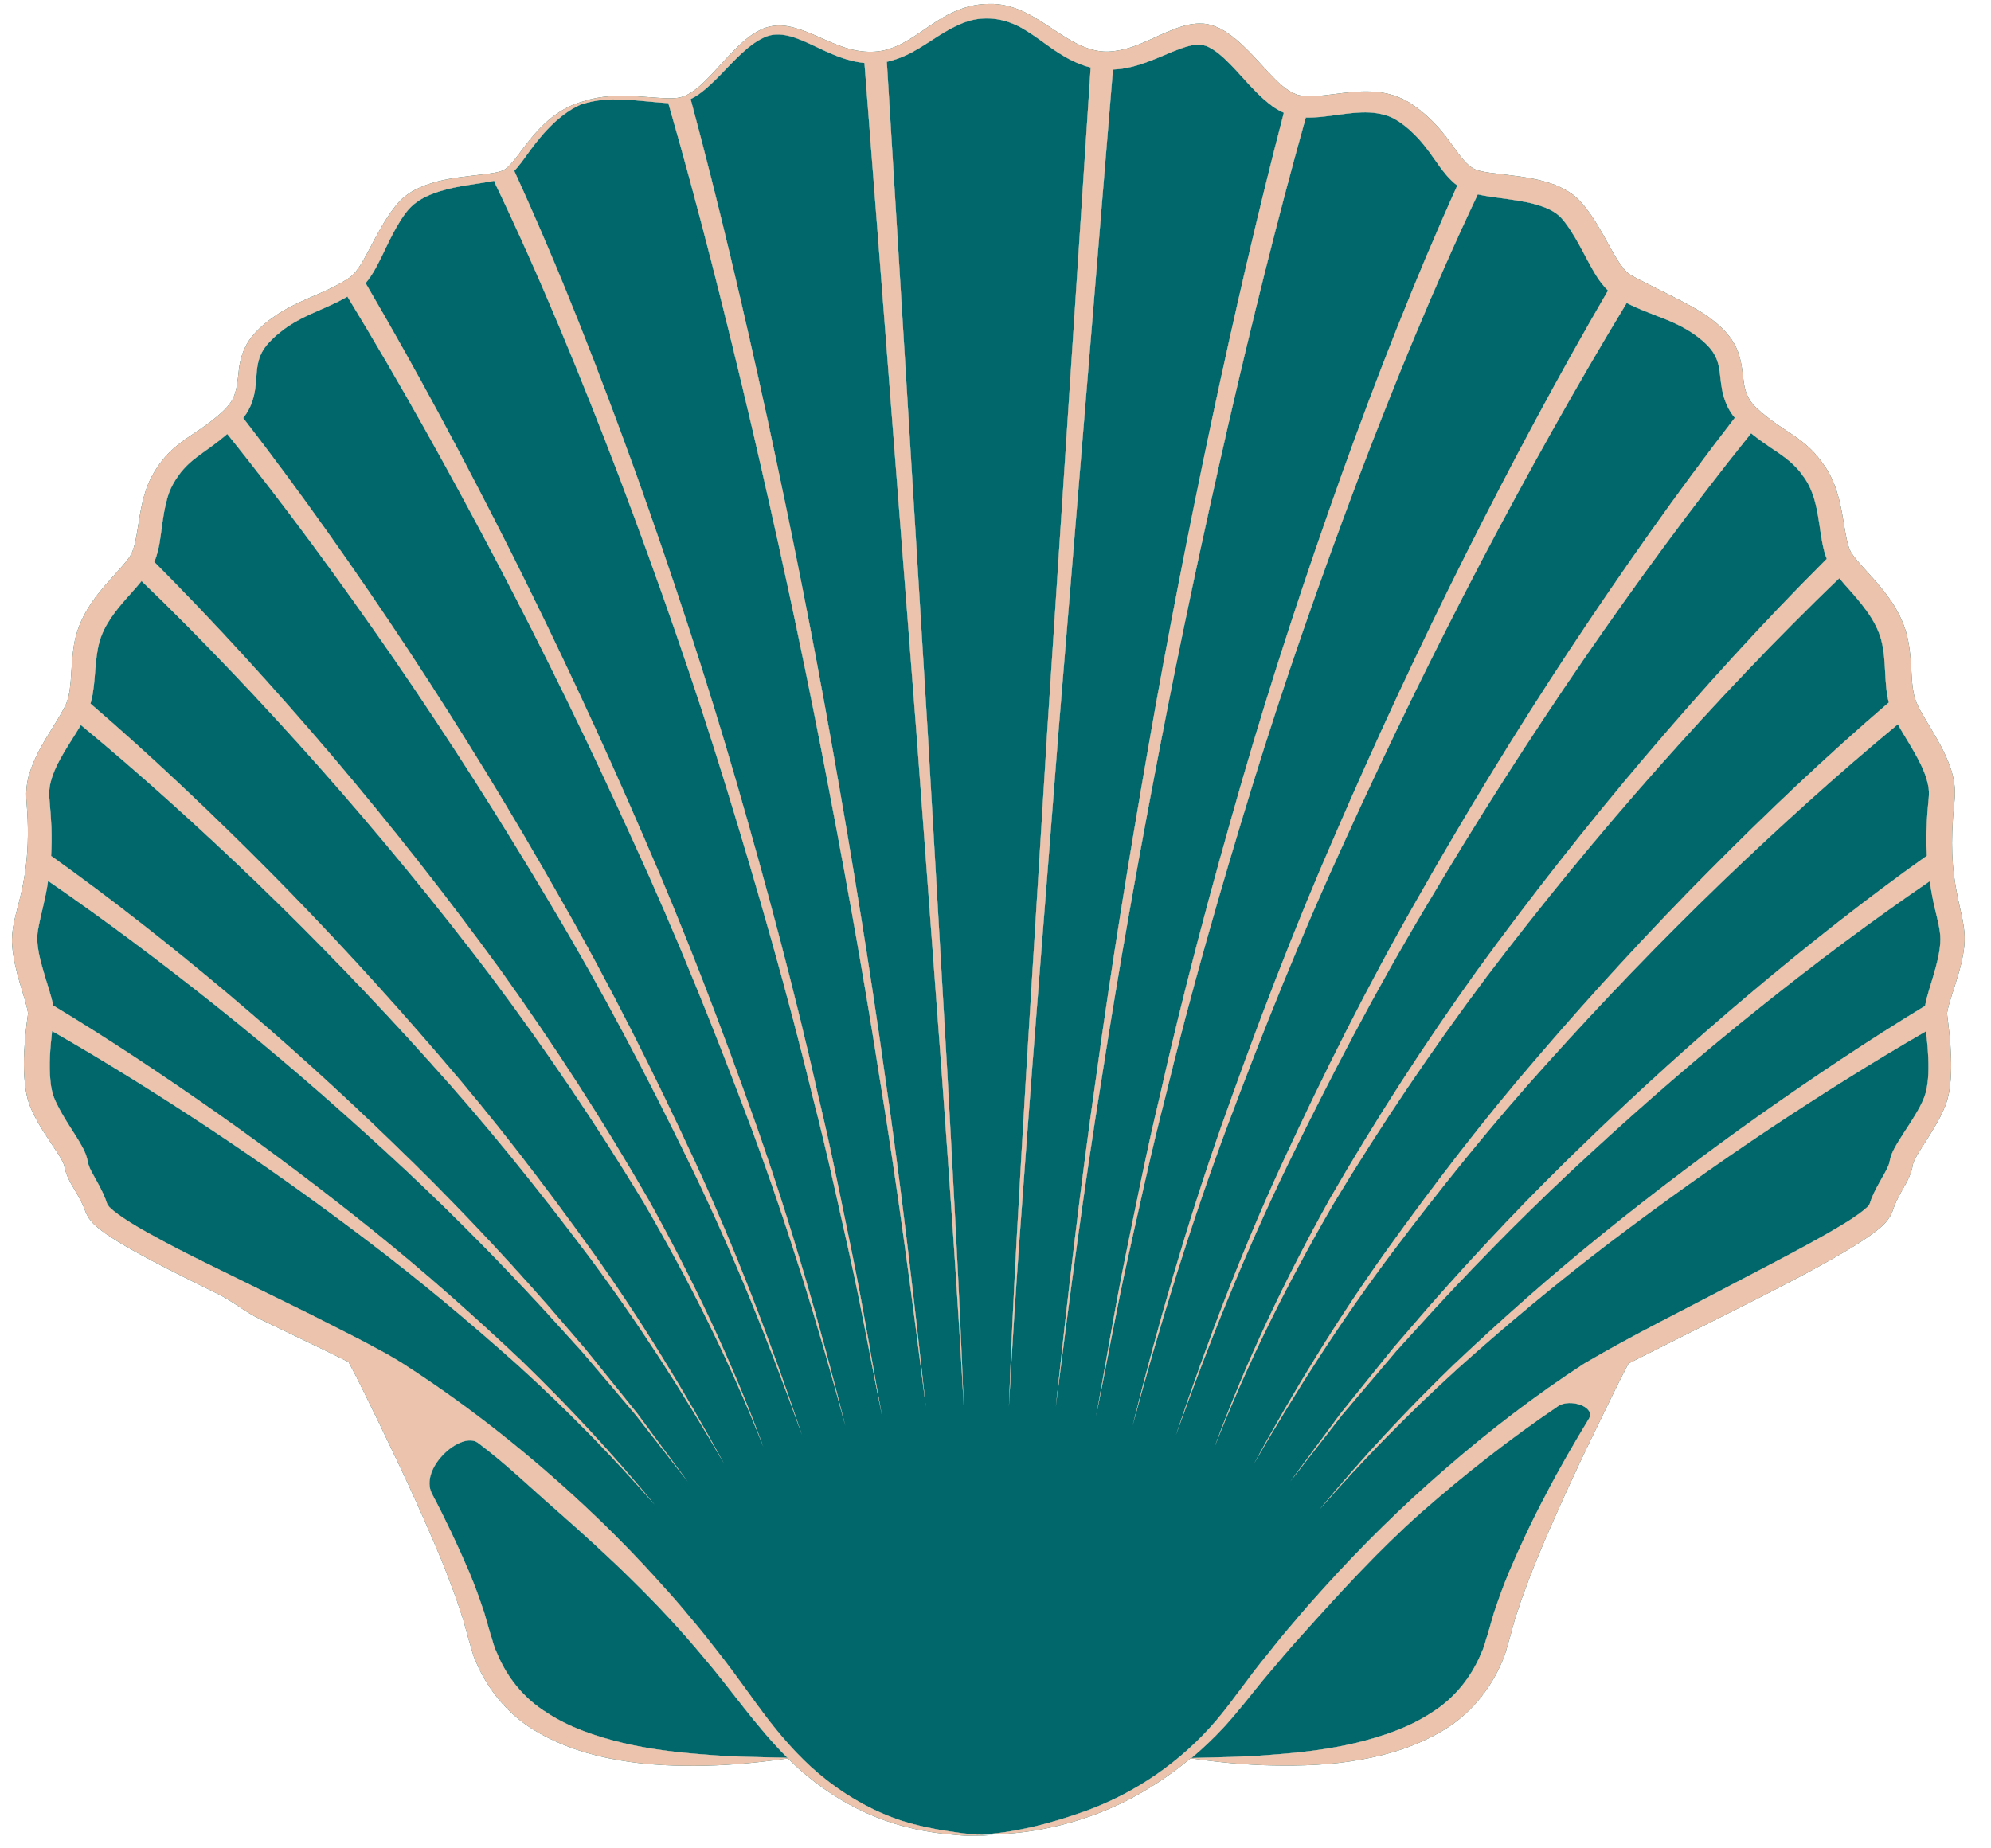 <svg width="42" height="39" viewBox="0 0 42 39" fill="none" xmlns="http://www.w3.org/2000/svg">
<g clip-path="url(#clip0_258_1447)">
<path d="M41.387 20.264C41.425 20.089 41.457 19.893 41.44 19.676C41.421 19.473 41.38 19.306 41.344 19.148C41.273 18.835 41.22 18.546 41.196 18.243C41.172 17.942 41.175 17.636 41.194 17.33C41.201 17.173 41.22 17.032 41.234 16.86C41.256 16.626 41.213 16.408 41.153 16.222C41.027 15.849 40.84 15.556 40.675 15.276C40.592 15.14 40.513 15.006 40.456 14.887C40.401 14.772 40.375 14.679 40.353 14.54C40.303 14.22 40.339 13.788 40.205 13.325C40.064 12.854 39.775 12.498 39.508 12.197C39.374 12.047 39.242 11.908 39.135 11.774C39.111 11.743 39.08 11.703 39.066 11.681C39.051 11.662 39.037 11.636 39.025 11.607C38.999 11.545 38.975 11.471 38.958 11.385C38.882 11.046 38.855 10.614 38.684 10.193C38.641 10.088 38.586 9.983 38.526 9.885C38.466 9.794 38.402 9.704 38.328 9.618C38.182 9.443 38.003 9.3 37.833 9.185C37.664 9.071 37.506 8.97 37.358 8.861C37.215 8.751 37.057 8.624 36.966 8.514C36.871 8.395 36.816 8.268 36.789 8.091C36.761 7.919 36.754 7.704 36.682 7.48C36.615 7.255 36.467 7.057 36.309 6.909C36.156 6.763 35.984 6.637 35.803 6.534C35.373 6.286 34.936 6.087 34.563 5.892C34.504 5.863 34.434 5.822 34.386 5.794C34.348 5.77 34.308 5.731 34.267 5.686C34.186 5.595 34.112 5.474 34.038 5.347C33.892 5.091 33.751 4.812 33.57 4.547C33.474 4.413 33.388 4.289 33.247 4.16C33.109 4.043 32.953 3.962 32.798 3.899C32.485 3.782 32.172 3.737 31.869 3.699L31.42 3.644C31.274 3.622 31.138 3.599 31.047 3.534C30.844 3.398 30.684 3.111 30.493 2.872C30.302 2.626 30.075 2.399 29.815 2.22C29.552 2.032 29.222 1.936 28.91 1.931C28.649 1.922 28.391 1.953 28.143 1.986C27.894 2.017 27.646 2.051 27.421 2.012C27.216 1.967 27.03 1.807 26.86 1.633C26.688 1.458 26.526 1.267 26.347 1.086C26.17 0.907 25.979 0.73 25.74 0.603C25.618 0.548 25.48 0.496 25.339 0.498C25.2 0.493 25.064 0.517 24.94 0.555C24.443 0.711 24.034 1 23.561 1.069C22.561 1.26 21.937 0.042 20.853 0.083C20.456 0.083 20.074 0.24 19.754 0.453C19.429 0.658 19.133 0.907 18.782 1.024C18.433 1.145 18.051 1.095 17.705 0.962C17.351 0.835 17.019 0.63 16.623 0.555C16.427 0.517 16.207 0.541 16.028 0.637C15.847 0.727 15.696 0.856 15.557 0.99C15.278 1.258 15.044 1.563 14.764 1.812C14.623 1.931 14.468 2.044 14.291 2.065C14.112 2.087 13.919 2.065 13.73 2.053C13.35 2.024 12.961 1.996 12.581 2.067C12.493 2.084 12.397 2.108 12.309 2.137C12.228 2.161 12.151 2.184 12.077 2.216C11.831 2.321 11.611 2.483 11.423 2.674C11.232 2.863 11.074 3.08 10.919 3.286C10.823 3.407 10.721 3.541 10.62 3.591C10.513 3.641 10.343 3.661 10.19 3.68C9.875 3.718 9.548 3.747 9.223 3.83C9.061 3.871 8.896 3.931 8.738 4.014C8.659 4.055 8.585 4.11 8.511 4.167C8.442 4.231 8.375 4.301 8.327 4.368C8.117 4.635 7.962 4.934 7.814 5.216C7.713 5.404 7.618 5.593 7.501 5.736C7.472 5.772 7.441 5.803 7.41 5.829C7.384 5.853 7.343 5.88 7.295 5.908C7.209 5.963 7.119 6.011 7.026 6.059C6.655 6.243 6.228 6.384 5.846 6.637C5.645 6.771 5.466 6.914 5.306 7.112C5.146 7.31 5.062 7.575 5.038 7.81C5.012 8.046 4.995 8.247 4.912 8.414C4.828 8.576 4.678 8.708 4.503 8.849C4.334 8.985 4.154 9.102 3.963 9.231C3.772 9.36 3.572 9.522 3.419 9.72C3.268 9.909 3.135 10.146 3.065 10.382C2.989 10.618 2.951 10.855 2.917 11.077C2.879 11.316 2.843 11.552 2.762 11.703C2.745 11.734 2.717 11.777 2.681 11.82C2.647 11.863 2.611 11.908 2.573 11.951L2.334 12.219C2.17 12.403 1.998 12.601 1.857 12.835C1.716 13.06 1.601 13.341 1.56 13.614C1.472 14.158 1.539 14.629 1.343 14.956C1.142 15.345 0.81 15.744 0.629 16.294C0.584 16.427 0.557 16.578 0.553 16.736L0.555 16.857L0.562 16.951L0.574 17.12C0.588 17.347 0.593 17.574 0.584 17.799C0.569 18.25 0.498 18.675 0.378 19.122C0.349 19.236 0.316 19.353 0.29 19.49C0.263 19.619 0.244 19.788 0.256 19.939C0.278 20.235 0.345 20.481 0.412 20.72C0.478 20.949 0.56 21.193 0.588 21.353C0.591 21.393 0.595 21.367 0.588 21.415L0.564 21.591C0.55 21.713 0.536 21.835 0.526 21.959C0.5 22.287 0.488 22.619 0.541 22.982C0.555 23.072 0.574 23.168 0.607 23.266C0.643 23.373 0.679 23.452 0.72 23.531C0.799 23.689 0.887 23.832 0.975 23.966L1.228 24.35C1.267 24.41 1.303 24.47 1.324 24.517C1.353 24.584 1.338 24.529 1.377 24.694C1.446 24.919 1.546 25.05 1.618 25.179C1.694 25.313 1.747 25.408 1.802 25.561C1.818 25.611 1.849 25.652 1.871 25.7C1.904 25.741 1.935 25.781 1.969 25.819C2.038 25.884 2.091 25.929 2.15 25.972C2.267 26.061 2.382 26.132 2.497 26.204C2.728 26.345 2.96 26.471 3.194 26.596C3.66 26.842 4.131 27.073 4.601 27.305C4.907 27.455 5.172 27.685 5.478 27.83C6.104 28.134 6.732 28.43 7.353 28.738C7.584 29.168 7.792 29.612 8.007 30.049C8.27 30.592 8.528 31.134 8.776 31.681C9.02 32.23 9.266 32.777 9.476 33.334L9.631 33.752L9.77 34.17L9.887 34.595C9.937 34.748 9.966 34.908 10.037 35.056C10.286 35.655 10.73 36.188 11.284 36.515C11.836 36.847 12.445 37.036 13.054 37.139C13.663 37.248 14.277 37.268 14.886 37.256C15.469 37.244 16.047 37.184 16.62 37.103C16.749 37.229 16.883 37.356 17.026 37.471C17.461 37.831 17.951 38.13 18.474 38.338C18.997 38.548 19.556 38.67 20.115 38.713C20.246 38.727 20.397 38.739 20.504 38.732C20.631 38.729 20.798 38.732 20.848 38.732C20.817 38.729 20.736 38.725 20.655 38.715C21.051 38.71 21.335 38.691 21.617 38.655C22.329 38.56 23.029 38.352 23.681 38.037C24.195 37.784 24.677 37.468 25.116 37.1C25.687 37.182 26.261 37.241 26.841 37.251C27.45 37.263 28.064 37.244 28.673 37.134C29.282 37.031 29.891 36.843 30.443 36.511C30.997 36.186 31.441 35.651 31.69 35.051C31.761 34.903 31.79 34.743 31.84 34.59L31.957 34.165L32.096 33.747L32.251 33.329C32.461 32.772 32.707 32.225 32.951 31.676C33.199 31.129 33.455 30.584 33.72 30.045C33.93 29.619 34.131 29.189 34.353 28.771C34.377 28.76 34.401 28.745 34.425 28.733L36.07 27.907C36.718 27.582 37.367 27.257 38.01 26.916C38.332 26.744 38.652 26.569 38.97 26.378C39.13 26.285 39.288 26.182 39.445 26.073C39.524 26.017 39.603 25.958 39.684 25.886C39.761 25.824 39.875 25.69 39.923 25.556C39.971 25.408 40.021 25.308 40.09 25.179C40.157 25.052 40.248 24.924 40.317 24.721C40.334 24.673 40.346 24.604 40.353 24.563C40.353 24.558 40.36 24.541 40.367 24.52C40.386 24.474 40.418 24.415 40.451 24.358C40.523 24.238 40.604 24.111 40.688 23.98C40.771 23.849 40.855 23.71 40.931 23.562C40.969 23.486 41.005 23.412 41.039 23.326C41.074 23.23 41.098 23.137 41.115 23.049C41.177 22.695 41.163 22.373 41.144 22.055C41.132 21.885 41.113 21.718 41.093 21.556C41.084 21.479 41.07 21.372 41.074 21.372C41.077 21.348 41.093 21.271 41.11 21.207C41.189 20.927 41.311 20.612 41.387 20.264ZM14.893 37.022C14.296 36.979 13.701 36.909 13.131 36.773C12.56 36.635 12.003 36.446 11.53 36.133C11.05 35.834 10.69 35.388 10.482 34.874C10.417 34.75 10.393 34.609 10.346 34.478L10.217 34.031C10.119 33.737 10.016 33.448 9.897 33.166C9.655 32.605 9.397 32.053 9.113 31.518C8.834 30.981 9.732 30.181 10.085 30.446C10.673 30.885 11.201 31.399 11.752 31.879C12.837 32.832 13.893 33.828 14.817 34.941C15.421 35.643 15.944 36.429 16.611 37.089C16.033 37.074 15.462 37.072 14.893 37.022ZM33.515 29.939C33.202 30.458 32.896 30.981 32.617 31.521C32.332 32.056 32.072 32.608 31.833 33.169C31.714 33.451 31.611 33.74 31.513 34.033L31.384 34.48C31.336 34.612 31.312 34.752 31.248 34.877C31.038 35.39 30.679 35.837 30.199 36.136C29.726 36.448 29.17 36.637 28.599 36.776C28.026 36.912 27.431 36.981 26.836 37.024C26.273 37.074 25.704 37.077 25.136 37.093C25.374 36.893 25.601 36.678 25.814 36.448C26.12 36.114 26.382 35.768 26.66 35.431C26.941 35.099 27.221 34.762 27.515 34.442C28.298 33.57 29.093 32.703 29.97 31.922C30.89 31.112 31.855 30.355 32.865 29.672C33.111 29.498 33.675 29.682 33.515 29.939ZM40.781 20.598C40.723 20.801 40.652 20.992 40.609 21.224C39.414 21.95 38.266 22.721 37.131 23.521C35.996 24.326 34.886 25.165 33.804 26.039C32.722 26.913 31.68 27.835 30.67 28.791C29.669 29.756 28.723 30.776 27.839 31.846C28.752 30.799 29.724 29.811 30.751 28.877C31.783 27.952 32.848 27.064 33.949 26.225C35.053 25.387 36.18 24.584 37.332 23.815C38.411 23.099 39.51 22.406 40.628 21.761C40.642 21.876 40.654 21.99 40.664 22.105C40.685 22.399 40.695 22.7 40.642 22.972C40.597 23.219 40.435 23.474 40.28 23.719C40.277 23.723 40.275 23.727 40.272 23.732C40.191 23.858 40.105 23.985 40.023 24.121C39.983 24.19 39.942 24.262 39.906 24.348C39.89 24.393 39.873 24.441 39.863 24.498C39.856 24.532 39.852 24.551 39.842 24.577C39.761 24.787 39.536 25.086 39.445 25.389C39.429 25.428 39.414 25.449 39.374 25.483C39.333 25.521 39.278 25.561 39.228 25.602C39.118 25.681 39.004 25.757 38.882 25.829C38.643 25.977 38.392 26.116 38.141 26.254C37.637 26.529 37.126 26.794 36.615 27.061C35.552 27.627 34.477 28.148 33.419 28.771C32.39 29.44 31.432 30.176 30.515 30.971C29.597 31.762 28.733 32.612 27.923 33.51C27.72 33.735 27.519 33.959 27.326 34.191C27.128 34.42 26.936 34.652 26.75 34.891C26.363 35.352 26.029 35.863 25.644 36.315C24.911 37.172 23.944 37.839 22.876 38.221C22.174 38.471 21.355 38.689 20.628 38.71C20.624 38.71 20.621 38.71 20.616 38.71C20.526 38.703 20.428 38.694 20.323 38.684C20.22 38.67 20.112 38.653 20.012 38.639C19.678 38.589 19.351 38.519 19.03 38.419C18.459 38.233 17.932 37.941 17.463 37.578C16.993 37.218 16.592 36.776 16.226 36.307C15.866 35.839 15.522 35.328 15.142 34.85C14.956 34.609 14.767 34.37 14.569 34.139C14.375 33.902 14.175 33.67 13.969 33.446C12.923 32.273 11.764 31.201 10.532 30.224C9.913 29.736 9.276 29.276 8.614 28.846C8.272 28.619 7.919 28.437 7.572 28.253L6.529 27.723L4.269 26.612C3.894 26.426 3.524 26.237 3.161 26.034C2.979 25.934 2.8 25.829 2.633 25.719C2.549 25.664 2.468 25.607 2.394 25.547C2.32 25.48 2.279 25.451 2.256 25.387C2.182 25.153 2.031 24.907 1.928 24.716C1.89 24.642 1.864 24.575 1.852 24.515C1.835 24.396 1.783 24.288 1.74 24.205C1.646 24.033 1.544 23.882 1.448 23.729C1.353 23.579 1.264 23.428 1.19 23.273C1.152 23.194 1.123 23.123 1.104 23.049C1.085 22.972 1.071 22.889 1.064 22.805C1.03 22.466 1.059 22.11 1.099 21.756C2.21 22.392 3.304 23.075 4.374 23.782C5.521 24.541 6.641 25.337 7.737 26.168C8.834 26.999 9.889 27.881 10.916 28.798C11.936 29.722 12.901 30.706 13.807 31.745C12.93 30.682 11.991 29.667 10.998 28.709C9.997 27.761 8.96 26.844 7.885 25.977C6.808 25.112 5.705 24.279 4.575 23.483C3.45 22.693 2.308 21.931 1.123 21.216C1.119 21.197 1.116 21.178 1.111 21.159C1.066 20.971 1.009 20.799 0.956 20.627C0.856 20.285 0.748 19.941 0.801 19.626C0.858 19.301 0.966 18.945 1.014 18.587C2.232 19.425 3.414 20.314 4.565 21.231C5.793 22.21 6.983 23.24 8.139 24.302C9.299 25.363 10.41 26.479 11.475 27.635L12.268 28.509L13.033 29.409L13.415 29.861L13.778 30.326L14.504 31.258L13.802 30.31L13.451 29.834L13.081 29.373L12.34 28.454L11.569 27.558C10.53 26.373 9.443 25.227 8.306 24.133C7.174 23.034 6.003 21.974 4.795 20.956C3.593 19.946 2.365 18.976 1.078 18.059C1.09 17.858 1.092 17.66 1.085 17.459C1.076 17.275 1.064 17.091 1.047 16.908C1.04 16.807 1.03 16.747 1.042 16.664C1.047 16.587 1.066 16.506 1.09 16.427C1.209 16.045 1.467 15.699 1.697 15.314C1.699 15.31 1.704 15.302 1.706 15.298C2.986 16.356 4.229 17.483 5.432 18.639C6.691 19.855 7.907 21.116 9.075 22.418C10.25 23.715 11.346 25.081 12.4 26.481C13.448 27.885 14.397 29.361 15.273 30.881C14.432 29.342 13.518 27.842 12.498 26.412C11.475 24.986 10.405 23.588 9.254 22.26C8.11 20.927 6.92 19.633 5.683 18.384C4.467 17.161 3.223 15.978 1.909 14.846C1.928 14.779 1.945 14.715 1.955 14.648C1.995 14.414 2.002 14.192 2.024 13.984C2.043 13.776 2.076 13.58 2.143 13.408C2.21 13.236 2.315 13.067 2.435 12.907C2.557 12.747 2.697 12.594 2.843 12.429C2.891 12.377 2.939 12.317 2.986 12.259C4.286 13.511 5.535 14.834 6.739 16.189C8.005 17.619 9.218 19.098 10.374 20.622C11.518 22.153 12.591 23.739 13.58 25.375C14.542 27.028 15.402 28.741 16.102 30.525C15.44 28.726 14.614 26.992 13.682 25.315C12.725 23.653 11.683 22.041 10.568 20.481C9.44 18.928 8.253 17.419 7.011 15.954C5.81 14.545 4.568 13.174 3.254 11.856C3.259 11.846 3.266 11.837 3.268 11.827C3.364 11.569 3.383 11.34 3.414 11.123C3.443 10.905 3.474 10.702 3.529 10.513C3.581 10.322 3.667 10.169 3.784 10.007C3.899 9.852 4.037 9.728 4.207 9.603C4.377 9.479 4.57 9.348 4.747 9.197C4.764 9.183 4.778 9.169 4.795 9.157C6.025 10.69 7.195 12.288 8.315 13.91C9.481 15.606 10.589 17.345 11.638 19.117C12.696 20.884 13.654 22.712 14.554 24.563C15.455 26.416 16.224 28.332 16.916 30.274C16.262 28.318 15.526 26.388 14.662 24.513C13.795 22.64 12.87 20.791 11.843 18.997C10.826 17.199 9.748 15.436 8.612 13.712C7.508 12.044 6.359 10.408 5.131 8.82C5.174 8.765 5.213 8.708 5.246 8.643C5.382 8.399 5.396 8.12 5.411 7.915C5.425 7.7 5.459 7.535 5.554 7.384C5.647 7.236 5.803 7.091 5.963 6.969C6.123 6.845 6.304 6.744 6.498 6.653C6.691 6.563 6.897 6.479 7.1 6.381C7.176 6.345 7.252 6.302 7.329 6.259C8.437 8.079 9.479 9.952 10.475 11.844C11.492 13.781 12.45 15.749 13.355 17.744C14.27 19.733 15.085 21.766 15.854 23.815C16.616 25.869 17.263 27.964 17.831 30.081C17.301 27.955 16.692 25.846 15.966 23.777C15.235 21.711 14.454 19.659 13.575 17.648C12.706 15.634 11.779 13.645 10.795 11.681C9.823 9.751 8.81 7.848 7.713 5.975C7.869 5.789 7.964 5.588 8.06 5.397C8.06 5.396 8.061 5.394 8.062 5.393C8.157 5.194 8.249 4.999 8.354 4.812C8.461 4.628 8.576 4.439 8.729 4.313C8.886 4.181 9.087 4.095 9.292 4.033C9.665 3.916 10.061 3.888 10.456 3.809L10.422 3.825C11.404 5.87 12.271 7.989 13.083 10.119C13.888 12.255 14.643 14.409 15.314 16.592C15.985 18.775 16.618 20.971 17.155 23.189C17.442 24.295 17.681 25.413 17.932 26.526C18.18 27.642 18.381 28.767 18.608 29.887C18.4 28.764 18.218 27.635 17.989 26.514C17.757 25.394 17.538 24.274 17.27 23.161C16.771 20.93 16.176 18.721 15.541 16.521C14.905 14.323 14.186 12.149 13.417 9.993C12.639 7.838 11.812 5.708 10.852 3.613L10.833 3.622C10.902 3.553 10.962 3.477 11.017 3.403C11.143 3.233 11.26 3.061 11.394 2.906C11.578 2.684 11.796 2.469 12.053 2.311C12.116 2.273 12.18 2.239 12.247 2.208C12.405 2.156 12.576 2.118 12.741 2.108C13.193 2.072 13.639 2.149 14.1 2.177H14.098C14.743 4.415 15.314 6.687 15.849 8.963C16.379 11.239 16.878 13.525 17.325 15.821C17.772 18.116 18.192 20.419 18.553 22.729C18.93 25.038 19.238 27.358 19.53 29.679C19.276 27.353 19.009 25.026 18.67 22.709C18.347 20.39 17.968 18.08 17.559 15.775C17.153 13.47 16.692 11.173 16.198 8.882C15.703 6.608 15.175 4.344 14.569 2.091C14.628 2.063 14.686 2.029 14.738 1.991C14.915 1.867 15.063 1.716 15.209 1.568C15.495 1.277 15.772 0.954 16.112 0.794C16.444 0.632 16.819 0.799 17.184 0.973C17.497 1.122 17.843 1.291 18.235 1.329L19.329 15.422L19.859 22.549C20.029 24.926 20.203 27.303 20.33 29.682C20.244 27.3 20.108 24.921 19.979 22.542L19.568 15.408L18.708 1.305C18.851 1.272 18.987 1.224 19.112 1.167C19.317 1.071 19.496 0.952 19.671 0.84C20.015 0.615 20.342 0.424 20.691 0.395C21.044 0.364 21.376 0.465 21.691 0.675C22.014 0.876 22.329 1.174 22.79 1.356C22.859 1.384 22.933 1.406 23.007 1.425L22.093 15.403L21.653 22.54C21.515 24.919 21.369 27.298 21.283 29.679C21.409 27.3 21.596 24.924 21.773 22.547L22.331 15.419L23.478 1.468C23.566 1.463 23.655 1.456 23.738 1.439C24.046 1.384 24.314 1.267 24.56 1.165C24.804 1.059 25.033 0.966 25.217 0.945C25.308 0.935 25.379 0.95 25.451 0.973C25.527 1.005 25.613 1.057 25.699 1.124C25.871 1.262 26.043 1.449 26.22 1.645C26.399 1.841 26.585 2.053 26.848 2.247C26.915 2.294 26.994 2.342 27.082 2.38C26.518 4.54 26.024 6.708 25.558 8.887C25.073 11.177 24.622 13.473 24.221 15.78C23.82 18.085 23.442 20.395 23.124 22.714C22.79 25.031 22.523 27.355 22.272 29.679C22.563 27.358 22.871 25.041 23.244 22.731C23.602 20.421 24.015 18.119 24.457 15.823C24.897 13.528 25.389 11.242 25.91 8.963C26.411 6.792 26.946 4.623 27.546 2.481C27.653 2.483 27.753 2.476 27.849 2.469C28.14 2.44 28.391 2.392 28.63 2.378C28.869 2.359 29.081 2.38 29.27 2.445C29.318 2.459 29.361 2.485 29.406 2.502C29.449 2.531 29.49 2.552 29.535 2.583C29.628 2.65 29.719 2.722 29.8 2.803C29.97 2.961 30.111 3.147 30.261 3.362C30.338 3.47 30.414 3.584 30.522 3.708C30.579 3.775 30.653 3.849 30.741 3.914C29.841 5.908 29.05 7.936 28.312 9.986C27.543 12.14 26.824 14.316 26.189 16.513C25.556 18.711 24.961 20.92 24.46 23.154C24.192 24.264 23.972 25.387 23.741 26.507C23.511 27.627 23.33 28.755 23.122 29.88C23.349 28.76 23.55 27.635 23.798 26.519C24.049 25.404 24.288 24.288 24.574 23.182C25.112 20.963 25.745 18.766 26.416 16.585C27.087 14.402 27.842 12.248 28.647 10.112C29.421 8.079 30.247 6.059 31.174 4.102C31.267 4.124 31.353 4.136 31.437 4.15L31.833 4.205C32.086 4.241 32.332 4.284 32.54 4.36C32.648 4.396 32.738 4.444 32.817 4.497C32.896 4.554 32.941 4.599 33.02 4.702C33.161 4.888 33.283 5.106 33.405 5.337C33.481 5.481 33.56 5.631 33.653 5.786C33.722 5.899 33.804 6.018 33.921 6.13C32.86 7.95 31.876 9.802 30.93 11.679C29.946 13.64 29.019 15.632 28.15 17.646C27.271 19.657 26.49 21.709 25.759 23.775C25.033 25.846 24.424 27.952 23.893 30.078C24.462 27.962 25.109 25.867 25.871 23.813C26.638 21.764 27.455 19.728 28.37 17.741C29.275 15.749 30.235 13.781 31.25 11.841C32.22 9.997 33.238 8.17 34.315 6.393C34.556 6.517 34.795 6.603 35.019 6.692C35.32 6.806 35.583 6.931 35.815 7.11C36.063 7.301 36.209 7.473 36.259 7.743C36.288 7.876 36.292 8.041 36.328 8.228C36.362 8.414 36.441 8.617 36.562 8.775C36.572 8.789 36.584 8.801 36.596 8.815C35.366 10.406 34.219 12.042 33.113 13.712C31.976 15.436 30.899 17.201 29.882 18.997C28.855 20.789 27.93 22.64 27.063 24.513C26.198 26.388 25.463 28.32 24.808 30.274C25.501 28.332 26.273 26.416 27.171 24.563C28.073 22.712 29.029 20.884 30.087 19.117C31.136 17.345 32.244 15.608 33.41 13.91C34.532 12.281 35.705 10.678 36.94 9.142C36.945 9.147 36.949 9.152 36.954 9.154C37.088 9.262 37.229 9.362 37.367 9.455C37.647 9.639 37.876 9.804 38.043 10.055C38.22 10.291 38.299 10.578 38.352 10.893C38.395 11.13 38.414 11.378 38.485 11.643C38.497 11.691 38.516 11.741 38.535 11.791C37.195 13.129 35.934 14.521 34.714 15.954C33.472 17.419 32.285 18.928 31.157 20.481C30.039 22.041 28.998 23.655 28.042 25.315C27.111 26.992 26.285 28.726 25.623 30.525C26.323 28.741 27.183 27.028 28.145 25.375C29.134 23.739 30.204 22.153 31.351 20.622C32.507 19.098 33.718 17.619 34.986 16.189C36.209 14.813 37.477 13.468 38.8 12.2C38.839 12.245 38.877 12.29 38.915 12.336C39.247 12.706 39.567 13.067 39.684 13.502C39.742 13.719 39.756 13.955 39.768 14.204C39.78 14.402 39.789 14.612 39.844 14.822C38.521 15.959 37.267 17.151 36.044 18.384C34.807 19.633 33.617 20.927 32.473 22.26C31.322 23.588 30.254 24.986 29.23 26.412C28.21 27.842 27.295 29.342 26.454 30.881C27.331 29.361 28.279 27.885 29.328 26.481C30.381 25.081 31.477 23.715 32.652 22.418C33.823 21.116 35.036 19.855 36.295 18.639C37.504 17.478 38.75 16.346 40.035 15.283C40.107 15.415 40.184 15.537 40.258 15.661C40.384 15.871 40.506 16.081 40.592 16.296C40.635 16.404 40.664 16.511 40.683 16.619C40.697 16.728 40.69 16.819 40.675 16.955C40.649 17.206 40.64 17.459 40.637 17.71C40.637 17.823 40.642 17.935 40.647 18.05C40.647 18.052 40.647 18.054 40.647 18.056C39.359 18.971 38.132 19.943 36.93 20.954C35.722 21.971 34.551 23.032 33.419 24.131C32.282 25.224 31.198 26.371 30.156 27.556L29.385 28.451L28.644 29.371L28.274 29.832L27.923 30.307L27.221 31.256L27.947 30.324L28.31 29.858L28.692 29.407L29.456 28.506L30.25 27.632C31.317 26.476 32.428 25.361 33.586 24.3C34.742 23.235 35.932 22.208 37.16 21.229C38.311 20.309 39.496 19.42 40.707 18.594C40.738 18.802 40.776 19.009 40.826 19.212C40.883 19.456 40.948 19.686 40.929 19.9C40.914 20.13 40.85 20.364 40.781 20.598Z" fill="#02676A"/>
<path d="M40.781 20.598C40.723 20.801 40.652 20.992 40.609 21.224C39.414 21.95 38.266 22.721 37.131 23.521C35.996 24.326 34.886 25.165 33.804 26.039C32.722 26.913 31.68 27.835 30.67 28.791C29.669 29.756 28.723 30.776 27.839 31.846C28.752 30.799 29.724 29.811 30.751 28.877C31.783 27.952 32.848 27.064 33.949 26.225C35.053 25.387 36.18 24.584 37.332 23.815C38.411 23.099 39.51 22.406 40.628 21.761C40.642 21.876 40.654 21.99 40.664 22.105C40.685 22.399 40.695 22.7 40.642 22.972C40.597 23.219 40.435 23.474 40.28 23.719L40.272 23.732C40.191 23.858 40.105 23.985 40.023 24.121C39.983 24.19 39.942 24.262 39.906 24.348C39.89 24.393 39.873 24.441 39.863 24.498C39.856 24.532 39.852 24.551 39.842 24.577C39.761 24.787 39.536 25.086 39.445 25.389C39.429 25.428 39.414 25.449 39.374 25.483C39.333 25.521 39.278 25.561 39.228 25.602C39.118 25.681 39.004 25.757 38.882 25.829C38.643 25.977 38.392 26.116 38.141 26.254C37.637 26.529 37.126 26.794 36.615 27.061C35.552 27.627 34.477 28.148 33.419 28.771C32.39 29.44 31.432 30.176 30.515 30.971C29.597 31.762 28.733 32.612 27.923 33.51C27.72 33.735 27.519 33.959 27.326 34.191C27.128 34.42 26.936 34.652 26.75 34.891C26.363 35.352 26.029 35.863 25.644 36.315C24.911 37.172 23.944 37.839 22.876 38.221C22.174 38.471 21.355 38.689 20.628 38.71H20.616C20.526 38.703 20.428 38.694 20.323 38.684C20.22 38.67 20.112 38.653 20.012 38.639C19.678 38.589 19.351 38.519 19.03 38.419C18.459 38.233 17.932 37.941 17.463 37.578C16.993 37.218 16.592 36.776 16.226 36.307C15.866 35.839 15.522 35.328 15.142 34.85C14.956 34.609 14.767 34.37 14.569 34.139C14.375 33.902 14.175 33.67 13.969 33.446C12.923 32.273 11.764 31.201 10.532 30.224C9.913 29.736 9.276 29.276 8.614 28.846C8.272 28.619 7.919 28.437 7.572 28.253L6.529 27.723L4.269 26.612C3.894 26.426 3.524 26.237 3.161 26.034C2.979 25.934 2.8 25.829 2.633 25.719C2.549 25.664 2.468 25.607 2.394 25.547C2.32 25.48 2.279 25.451 2.256 25.387C2.182 25.153 2.031 24.907 1.928 24.716C1.89 24.642 1.864 24.575 1.852 24.515C1.835 24.396 1.783 24.288 1.74 24.205C1.646 24.033 1.544 23.882 1.448 23.729C1.353 23.579 1.264 23.428 1.19 23.273C1.152 23.194 1.123 23.123 1.104 23.049C1.085 22.972 1.071 22.889 1.064 22.805C1.03 22.466 1.059 22.11 1.099 21.756C2.21 22.392 3.304 23.075 4.374 23.782C5.521 24.541 6.641 25.337 7.737 26.168C8.834 26.999 9.889 27.881 10.916 28.798C11.936 29.722 12.901 30.706 13.807 31.745C12.93 30.682 11.991 29.667 10.998 28.709C9.997 27.761 8.96 26.844 7.885 25.977C6.808 25.112 5.705 24.279 4.575 23.483C3.45 22.693 2.308 21.931 1.123 21.216C1.119 21.197 1.116 21.178 1.111 21.159C1.066 20.971 1.009 20.799 0.956 20.627C0.856 20.285 0.748 19.941 0.801 19.626C0.858 19.301 0.966 18.945 1.014 18.587C2.232 19.425 3.414 20.314 4.565 21.231C5.793 22.21 6.983 23.24 8.139 24.302C9.299 25.363 10.41 26.479 11.475 27.635L12.268 28.509L13.033 29.409L13.415 29.861L13.778 30.326L14.504 31.258L13.802 30.31L13.451 29.834L13.081 29.373L12.34 28.454L11.569 27.558C10.53 26.373 9.443 25.227 8.306 24.133C7.174 23.034 6.003 21.974 4.795 20.956C3.593 19.946 2.365 18.976 1.078 18.059C1.09 17.858 1.092 17.66 1.085 17.459C1.076 17.275 1.064 17.091 1.047 16.908C1.04 16.807 1.03 16.747 1.042 16.664C1.047 16.587 1.066 16.506 1.09 16.427C1.209 16.045 1.467 15.699 1.697 15.314C1.699 15.31 1.704 15.302 1.706 15.298C2.986 16.356 4.229 17.483 5.432 18.639C6.691 19.855 7.907 21.116 9.075 22.418C10.25 23.715 11.346 25.081 12.4 26.481C13.448 27.885 14.397 29.361 15.273 30.881C14.432 29.342 13.518 27.842 12.498 26.412C11.475 24.986 10.405 23.588 9.254 22.26C8.11 20.927 6.92 19.633 5.683 18.384C4.467 17.161 3.223 15.978 1.909 14.846C1.928 14.779 1.945 14.715 1.955 14.648C1.995 14.414 2.002 14.192 2.024 13.984C2.043 13.776 2.076 13.58 2.143 13.408C2.21 13.236 2.315 13.067 2.435 12.907C2.557 12.747 2.697 12.594 2.843 12.429C2.891 12.377 2.939 12.317 2.986 12.259C4.286 13.511 5.535 14.834 6.739 16.189C8.005 17.619 9.218 19.098 10.374 20.622C11.518 22.153 12.591 23.739 13.58 25.375C14.542 27.028 15.402 28.741 16.102 30.525C15.44 28.726 14.614 26.992 13.682 25.315C12.725 23.653 11.683 22.041 10.568 20.481C9.44 18.928 8.253 17.419 7.011 15.954C5.81 14.545 4.568 13.174 3.254 11.856C3.259 11.846 3.266 11.837 3.268 11.827C3.364 11.569 3.383 11.34 3.414 11.123C3.443 10.905 3.474 10.702 3.529 10.513C3.581 10.322 3.667 10.169 3.784 10.007C3.899 9.852 4.037 9.728 4.207 9.603C4.377 9.479 4.57 9.348 4.747 9.197C4.764 9.183 4.778 9.169 4.795 9.157C6.025 10.69 7.195 12.288 8.315 13.91C9.481 15.606 10.589 17.345 11.638 19.117C12.696 20.884 13.654 22.712 14.554 24.563C15.455 26.416 16.224 28.332 16.916 30.274C16.262 28.318 15.526 26.388 14.662 24.513C13.795 22.64 12.87 20.791 11.843 18.997C10.826 17.199 9.748 15.436 8.612 13.712C7.508 12.044 6.359 10.408 5.131 8.82C5.174 8.765 5.213 8.708 5.246 8.643C5.382 8.399 5.396 8.12 5.411 7.915C5.425 7.7 5.459 7.535 5.554 7.384C5.647 7.236 5.803 7.091 5.963 6.969C6.123 6.845 6.304 6.744 6.498 6.653C6.691 6.563 6.897 6.479 7.1 6.381C7.176 6.345 7.252 6.302 7.329 6.259C8.437 8.079 9.479 9.952 10.475 11.844C11.492 13.781 12.45 15.749 13.355 17.744C14.27 19.733 15.085 21.766 15.854 23.815C16.616 25.869 17.263 27.964 17.831 30.081C17.301 27.955 16.692 25.846 15.966 23.777C15.235 21.711 14.454 19.659 13.575 17.648C12.706 15.634 11.779 13.645 10.795 11.681C9.823 9.751 8.81 7.848 7.713 5.975C7.869 5.789 7.964 5.588 8.06 5.397L8.062 5.393C8.157 5.194 8.249 4.999 8.354 4.812C8.461 4.628 8.576 4.439 8.729 4.313C8.886 4.181 9.087 4.095 9.292 4.033C9.665 3.916 10.061 3.888 10.456 3.809L10.422 3.825C11.404 5.87 12.271 7.989 13.083 10.119C13.888 12.255 14.643 14.409 15.314 16.592C15.985 18.775 16.618 20.971 17.155 23.189C17.442 24.295 17.681 25.413 17.932 26.526C18.18 27.642 18.381 28.767 18.608 29.887C18.4 28.764 18.218 27.635 17.989 26.514C17.757 25.394 17.538 24.274 17.27 23.161C16.771 20.93 16.176 18.721 15.541 16.521C14.905 14.323 14.186 12.149 13.417 9.993C12.639 7.838 11.812 5.708 10.852 3.613L10.833 3.622C10.902 3.553 10.962 3.477 11.017 3.403C11.143 3.233 11.26 3.061 11.394 2.906C11.578 2.684 11.796 2.469 12.053 2.311C12.116 2.273 12.18 2.239 12.247 2.208C12.405 2.156 12.576 2.118 12.741 2.108C13.193 2.072 13.639 2.149 14.1 2.177H14.098C14.743 4.415 15.314 6.687 15.849 8.963C16.379 11.239 16.878 13.525 17.325 15.821C17.772 18.116 18.192 20.419 18.553 22.729C18.93 25.038 19.238 27.358 19.53 29.679C19.276 27.353 19.009 25.026 18.67 22.709C18.347 20.39 17.968 18.08 17.559 15.775C17.153 13.47 16.692 11.173 16.198 8.882C15.703 6.608 15.175 4.344 14.569 2.091C14.628 2.063 14.686 2.029 14.738 1.991C14.915 1.867 15.063 1.716 15.209 1.568C15.495 1.277 15.772 0.954 16.112 0.794C16.444 0.632 16.819 0.799 17.184 0.973C17.497 1.122 17.843 1.291 18.235 1.329L19.329 15.422L19.859 22.549C20.029 24.926 20.203 27.303 20.33 29.682C20.244 27.3 20.108 24.921 19.979 22.542L19.568 15.408L18.708 1.305C18.851 1.272 18.987 1.224 19.112 1.167C19.317 1.071 19.496 0.952 19.671 0.84C20.015 0.615 20.342 0.424 20.691 0.395C21.044 0.364 21.376 0.465 21.691 0.675C22.014 0.876 22.329 1.174 22.79 1.356C22.859 1.384 22.933 1.406 23.007 1.425L22.093 15.403L21.653 22.54C21.515 24.919 21.369 27.298 21.283 29.679C21.409 27.3 21.596 24.924 21.773 22.547L22.331 15.419L23.478 1.468C23.566 1.463 23.655 1.456 23.738 1.439C24.046 1.384 24.314 1.267 24.56 1.165C24.804 1.059 25.033 0.966 25.217 0.945C25.308 0.935 25.379 0.95 25.451 0.973C25.527 1.005 25.613 1.057 25.699 1.124C25.871 1.262 26.043 1.449 26.22 1.645C26.399 1.841 26.585 2.053 26.848 2.247C26.915 2.294 26.994 2.342 27.082 2.38C26.518 4.54 26.024 6.708 25.558 8.887C25.073 11.177 24.622 13.473 24.221 15.78C23.82 18.085 23.442 20.395 23.124 22.714C22.79 25.031 22.523 27.355 22.272 29.679C22.563 27.358 22.871 25.041 23.244 22.731C23.602 20.421 24.015 18.119 24.457 15.823C24.897 13.528 25.389 11.242 25.91 8.963C26.411 6.792 26.946 4.623 27.546 2.481C27.653 2.483 27.753 2.476 27.849 2.469C28.14 2.44 28.391 2.392 28.63 2.378C28.869 2.359 29.081 2.38 29.27 2.445C29.318 2.459 29.361 2.485 29.406 2.502C29.449 2.531 29.49 2.552 29.535 2.583C29.628 2.65 29.719 2.722 29.8 2.803C29.97 2.961 30.111 3.147 30.261 3.362C30.338 3.47 30.414 3.584 30.522 3.708C30.579 3.775 30.653 3.849 30.741 3.914C29.841 5.908 29.05 7.936 28.312 9.986C27.543 12.14 26.824 14.316 26.189 16.513C25.556 18.711 24.961 20.92 24.46 23.154C24.192 24.264 23.972 25.387 23.741 26.507C23.511 27.627 23.33 28.755 23.122 29.88C23.349 28.76 23.55 27.635 23.798 26.519C24.049 25.404 24.288 24.288 24.574 23.182C25.112 20.963 25.745 18.766 26.416 16.585C27.087 14.402 27.842 12.248 28.647 10.112C29.421 8.079 30.247 6.059 31.174 4.102C31.267 4.124 31.353 4.136 31.437 4.15L31.833 4.205C32.086 4.241 32.332 4.284 32.54 4.36C32.648 4.396 32.738 4.444 32.817 4.497C32.896 4.554 32.941 4.599 33.02 4.702C33.161 4.888 33.283 5.106 33.405 5.337C33.481 5.481 33.56 5.631 33.653 5.786C33.722 5.899 33.804 6.018 33.921 6.13C32.86 7.95 31.876 9.802 30.93 11.679C29.946 13.64 29.019 15.632 28.15 17.646C27.271 19.657 26.49 21.709 25.759 23.775C25.033 25.846 24.424 27.952 23.893 30.078C24.462 27.962 25.109 25.867 25.871 23.813C26.638 21.764 27.455 19.728 28.37 17.741C29.275 15.749 30.235 13.781 31.25 11.841C32.22 9.997 33.238 8.17 34.315 6.393C34.556 6.517 34.795 6.603 35.019 6.692C35.32 6.806 35.583 6.931 35.815 7.11C36.063 7.301 36.209 7.473 36.259 7.743C36.288 7.876 36.292 8.041 36.328 8.228C36.362 8.414 36.441 8.617 36.562 8.775C36.572 8.789 36.584 8.801 36.596 8.815C35.366 10.406 34.219 12.042 33.113 13.712C31.976 15.436 30.899 17.201 29.882 18.997C28.855 20.789 27.93 22.64 27.063 24.513C26.198 26.388 25.463 28.32 24.808 30.274C25.501 28.332 26.273 26.416 27.171 24.563C28.073 22.712 29.029 20.884 30.087 19.117C31.136 17.345 32.244 15.608 33.41 13.91C34.532 12.281 35.705 10.678 36.94 9.142C36.945 9.147 36.949 9.152 36.954 9.154C37.088 9.262 37.229 9.362 37.367 9.455C37.647 9.639 37.876 9.804 38.043 10.055C38.22 10.291 38.299 10.578 38.352 10.893C38.395 11.13 38.414 11.378 38.485 11.643C38.497 11.691 38.516 11.741 38.535 11.791C37.195 13.129 35.934 14.521 34.714 15.954C33.472 17.419 32.285 18.928 31.157 20.481C30.039 22.041 28.998 23.655 28.042 25.315C27.111 26.992 26.285 28.726 25.623 30.525C26.323 28.741 27.183 27.028 28.145 25.375C29.134 23.739 30.204 22.153 31.351 20.622C32.507 19.098 33.718 17.619 34.986 16.189C36.209 14.813 37.477 13.468 38.8 12.2L38.915 12.336C39.247 12.706 39.567 13.067 39.684 13.502C39.742 13.719 39.756 13.955 39.768 14.204C39.78 14.402 39.789 14.612 39.844 14.822C38.521 15.959 37.267 17.151 36.044 18.384C34.807 19.633 33.617 20.927 32.473 22.26C31.322 23.588 30.254 24.986 29.23 26.412C28.21 27.842 27.295 29.342 26.454 30.881C27.331 29.361 28.279 27.885 29.328 26.481C30.381 25.081 31.477 23.715 32.652 22.418C33.823 21.116 35.036 19.855 36.295 18.639C37.504 17.478 38.75 16.346 40.035 15.283C40.107 15.415 40.184 15.537 40.258 15.661C40.384 15.871 40.506 16.081 40.592 16.296C40.635 16.404 40.664 16.511 40.683 16.619C40.697 16.728 40.69 16.819 40.675 16.955C40.649 17.206 40.64 17.459 40.637 17.71C40.637 17.823 40.642 17.935 40.647 18.05L40.647 18.056C39.359 18.971 38.132 19.943 36.93 20.954C35.722 21.971 34.551 23.032 33.419 24.131C32.282 25.224 31.198 26.371 30.156 27.556L29.385 28.451L28.644 29.371L28.274 29.832L27.923 30.307L27.221 31.256L27.947 30.324L28.31 29.858L28.692 29.407L29.456 28.506L30.25 27.632C31.317 26.476 32.428 25.361 33.586 24.3C34.742 23.235 35.932 22.208 37.16 21.229C38.311 20.309 39.496 19.42 40.707 18.594C40.738 18.802 40.776 19.009 40.826 19.212C40.883 19.456 40.948 19.686 40.929 19.9C40.914 20.13 40.85 20.364 40.781 20.598Z" fill="#02676A"/>
<path d="M14.893 37.022C14.296 36.979 13.701 36.909 13.131 36.773C12.56 36.635 12.003 36.446 11.53 36.133C11.05 35.834 10.69 35.388 10.482 34.874C10.417 34.75 10.393 34.609 10.346 34.478L10.217 34.031C10.119 33.737 10.016 33.448 9.897 33.166C9.655 32.605 9.397 32.053 9.113 31.518C8.834 30.981 9.732 30.181 10.085 30.446C10.673 30.885 11.201 31.399 11.752 31.879C12.837 32.832 13.893 33.828 14.817 34.941C15.421 35.643 15.944 36.429 16.611 37.089C16.033 37.074 15.462 37.072 14.893 37.022Z" fill="#02676A"/>
<path d="M33.515 29.939C33.202 30.458 32.896 30.981 32.617 31.521C32.332 32.056 32.072 32.608 31.833 33.169C31.714 33.451 31.611 33.74 31.513 34.033L31.384 34.48C31.336 34.612 31.312 34.752 31.248 34.877C31.038 35.39 30.679 35.837 30.199 36.136C29.726 36.448 29.17 36.637 28.599 36.776C28.026 36.912 27.431 36.981 26.836 37.024C26.273 37.074 25.704 37.077 25.136 37.093C25.374 36.893 25.601 36.678 25.814 36.448C26.12 36.114 26.382 35.768 26.66 35.431C26.941 35.099 27.221 34.762 27.515 34.442C28.298 33.57 29.093 32.703 29.97 31.922C30.89 31.112 31.855 30.355 32.865 29.672C33.111 29.498 33.675 29.682 33.515 29.939Z" fill="#02676A"/>
<path d="M41.387 20.264C41.425 20.089 41.457 19.893 41.44 19.676C41.421 19.473 41.38 19.306 41.344 19.148C41.273 18.835 41.22 18.546 41.196 18.243C41.172 17.942 41.175 17.636 41.194 17.33C41.201 17.173 41.22 17.032 41.234 16.86C41.256 16.626 41.213 16.408 41.153 16.222C41.027 15.849 40.84 15.556 40.675 15.276C40.592 15.14 40.513 15.006 40.456 14.887C40.401 14.772 40.375 14.679 40.353 14.54C40.303 14.22 40.339 13.788 40.205 13.325C40.064 12.854 39.775 12.498 39.508 12.197C39.374 12.047 39.242 11.908 39.135 11.774C39.111 11.743 39.08 11.703 39.066 11.681C39.051 11.662 39.037 11.636 39.025 11.607C38.999 11.545 38.975 11.471 38.958 11.385C38.882 11.046 38.855 10.614 38.684 10.193C38.641 10.088 38.586 9.983 38.526 9.885C38.466 9.794 38.402 9.704 38.328 9.618C38.182 9.443 38.003 9.3 37.833 9.185C37.664 9.071 37.506 8.97 37.358 8.861C37.215 8.751 37.057 8.624 36.966 8.514C36.871 8.395 36.816 8.268 36.789 8.091C36.761 7.919 36.754 7.704 36.682 7.48C36.615 7.255 36.467 7.057 36.309 6.909C36.156 6.763 35.984 6.637 35.803 6.534C35.373 6.286 34.936 6.087 34.563 5.892C34.504 5.863 34.434 5.822 34.386 5.794C34.348 5.77 34.308 5.731 34.267 5.686C34.186 5.595 34.112 5.474 34.038 5.347C33.892 5.091 33.751 4.812 33.57 4.547C33.474 4.413 33.388 4.289 33.247 4.16C33.109 4.043 32.953 3.962 32.798 3.899C32.485 3.782 32.172 3.737 31.869 3.699L31.42 3.644C31.274 3.622 31.138 3.599 31.047 3.534C30.844 3.398 30.684 3.111 30.493 2.872C30.302 2.626 30.075 2.399 29.815 2.22C29.552 2.032 29.222 1.936 28.91 1.931C28.649 1.922 28.391 1.953 28.143 1.986C27.894 2.017 27.646 2.051 27.421 2.012C27.216 1.967 27.03 1.807 26.86 1.633C26.688 1.458 26.526 1.267 26.347 1.086C26.17 0.907 25.979 0.73 25.74 0.603C25.618 0.548 25.48 0.496 25.339 0.498C25.2 0.493 25.064 0.517 24.94 0.555C24.443 0.711 24.034 1 23.561 1.069C22.561 1.26 21.937 0.042 20.853 0.083C20.456 0.083 20.074 0.24 19.754 0.453C19.429 0.658 19.133 0.907 18.782 1.024C18.433 1.145 18.051 1.095 17.705 0.962C17.351 0.835 17.019 0.63 16.623 0.555C16.427 0.517 16.207 0.541 16.028 0.637C15.847 0.727 15.696 0.856 15.557 0.99C15.278 1.258 15.044 1.563 14.764 1.812C14.623 1.931 14.468 2.044 14.291 2.065C14.112 2.087 13.919 2.065 13.73 2.053C13.35 2.024 12.961 1.996 12.581 2.067C12.493 2.084 12.397 2.108 12.309 2.137C12.228 2.161 12.151 2.184 12.077 2.216C11.831 2.321 11.611 2.483 11.423 2.674C11.232 2.863 11.074 3.08 10.919 3.286C10.823 3.407 10.721 3.541 10.62 3.591C10.513 3.641 10.343 3.661 10.19 3.68C9.875 3.718 9.548 3.747 9.223 3.83C9.061 3.871 8.896 3.931 8.738 4.014C8.659 4.055 8.585 4.11 8.511 4.167C8.442 4.231 8.375 4.301 8.327 4.368C8.117 4.635 7.962 4.934 7.814 5.216C7.713 5.404 7.618 5.593 7.501 5.736C7.472 5.772 7.441 5.803 7.41 5.829C7.384 5.853 7.343 5.88 7.295 5.908C7.209 5.963 7.119 6.011 7.026 6.059C6.655 6.243 6.228 6.384 5.846 6.637C5.645 6.771 5.466 6.914 5.306 7.112C5.146 7.31 5.062 7.575 5.038 7.81C5.012 8.046 4.995 8.247 4.912 8.414C4.828 8.576 4.678 8.708 4.503 8.849C4.334 8.985 4.154 9.102 3.963 9.231C3.772 9.36 3.572 9.522 3.419 9.72C3.268 9.909 3.135 10.146 3.065 10.382C2.989 10.618 2.951 10.855 2.917 11.077C2.879 11.316 2.843 11.552 2.762 11.703C2.745 11.734 2.717 11.777 2.681 11.82C2.647 11.863 2.611 11.908 2.573 11.951L2.334 12.219C2.17 12.403 1.998 12.601 1.857 12.835C1.716 13.06 1.601 13.341 1.56 13.614C1.472 14.158 1.539 14.629 1.343 14.956C1.142 15.345 0.81 15.744 0.629 16.294C0.584 16.427 0.557 16.578 0.553 16.736L0.555 16.857L0.562 16.951L0.574 17.12C0.588 17.347 0.593 17.574 0.584 17.799C0.569 18.25 0.498 18.675 0.378 19.122C0.349 19.236 0.316 19.353 0.29 19.49C0.263 19.619 0.244 19.788 0.256 19.939C0.278 20.235 0.345 20.481 0.412 20.72C0.478 20.949 0.56 21.193 0.588 21.353C0.591 21.393 0.595 21.367 0.588 21.415L0.564 21.591C0.55 21.713 0.536 21.835 0.526 21.959C0.5 22.287 0.488 22.619 0.541 22.982C0.555 23.072 0.574 23.168 0.607 23.266C0.643 23.373 0.679 23.452 0.72 23.531C0.799 23.689 0.887 23.832 0.975 23.966L1.228 24.35C1.267 24.41 1.303 24.47 1.324 24.517C1.353 24.584 1.338 24.529 1.377 24.694C1.446 24.919 1.546 25.05 1.618 25.179C1.694 25.313 1.747 25.408 1.802 25.561C1.818 25.611 1.849 25.652 1.871 25.7C1.904 25.741 1.935 25.781 1.969 25.819C2.038 25.884 2.091 25.929 2.15 25.972C2.267 26.061 2.382 26.132 2.497 26.204C2.728 26.345 2.96 26.471 3.194 26.596C3.66 26.842 4.131 27.073 4.601 27.305C4.907 27.455 5.172 27.685 5.478 27.83C6.104 28.134 6.732 28.43 7.353 28.738C7.584 29.168 7.792 29.612 8.007 30.049C8.27 30.592 8.528 31.134 8.776 31.681C9.02 32.23 9.266 32.777 9.476 33.334L9.631 33.752L9.77 34.17L9.887 34.595C9.937 34.748 9.966 34.908 10.037 35.056C10.286 35.655 10.73 36.188 11.284 36.515C11.836 36.847 12.445 37.036 13.054 37.139C13.663 37.248 14.277 37.268 14.886 37.256C15.469 37.244 16.047 37.184 16.62 37.103C16.749 37.229 16.883 37.356 17.026 37.471C17.461 37.831 17.951 38.13 18.474 38.338C18.997 38.548 19.556 38.67 20.115 38.713C20.246 38.727 20.397 38.739 20.504 38.732C20.631 38.729 20.798 38.732 20.848 38.732C20.817 38.729 20.736 38.725 20.655 38.715C21.051 38.71 21.335 38.691 21.617 38.655C22.329 38.56 23.029 38.352 23.681 38.037C24.195 37.784 24.677 37.468 25.116 37.1C25.687 37.182 26.261 37.241 26.841 37.251C27.45 37.263 28.064 37.244 28.673 37.134C29.282 37.031 29.891 36.843 30.443 36.511C30.997 36.186 31.441 35.651 31.69 35.051C31.761 34.903 31.79 34.743 31.84 34.59L31.957 34.165L32.096 33.747L32.251 33.329C32.461 32.772 32.707 32.225 32.951 31.676C33.199 31.129 33.455 30.584 33.72 30.045C33.93 29.619 34.131 29.189 34.353 28.771C34.377 28.76 34.401 28.745 34.425 28.733L36.07 27.907C36.718 27.582 37.367 27.257 38.01 26.916C38.332 26.744 38.652 26.569 38.97 26.378C39.13 26.285 39.288 26.182 39.445 26.073C39.524 26.017 39.603 25.958 39.684 25.886C39.761 25.824 39.875 25.69 39.923 25.556C39.971 25.408 40.021 25.308 40.09 25.179C40.157 25.052 40.248 24.924 40.317 24.721C40.334 24.673 40.346 24.604 40.353 24.563C40.353 24.558 40.36 24.541 40.367 24.52C40.386 24.474 40.418 24.415 40.451 24.358C40.523 24.238 40.604 24.111 40.688 23.98C40.771 23.849 40.855 23.71 40.931 23.562C40.969 23.486 41.005 23.412 41.039 23.326C41.074 23.23 41.098 23.137 41.115 23.049C41.177 22.695 41.163 22.373 41.144 22.055C41.132 21.885 41.113 21.718 41.093 21.556C41.084 21.479 41.07 21.372 41.074 21.372C41.077 21.348 41.093 21.271 41.11 21.207C41.189 20.927 41.311 20.612 41.387 20.264ZM14.893 37.022C14.296 36.979 13.701 36.909 13.131 36.773C12.56 36.635 12.003 36.446 11.53 36.133C11.05 35.834 10.69 35.388 10.482 34.874C10.417 34.75 10.393 34.609 10.346 34.478L10.217 34.031C10.119 33.737 10.016 33.448 9.897 33.166C9.655 32.605 9.397 32.053 9.113 31.518C8.834 30.981 9.732 30.181 10.085 30.446C10.673 30.885 11.201 31.399 11.752 31.879C12.837 32.832 13.893 33.828 14.817 34.941C15.421 35.643 15.944 36.429 16.611 37.089C16.033 37.074 15.462 37.072 14.893 37.022ZM33.515 29.939C33.202 30.458 32.896 30.981 32.617 31.521C32.332 32.056 32.072 32.608 31.833 33.169C31.714 33.451 31.611 33.74 31.513 34.033L31.384 34.48C31.336 34.612 31.312 34.752 31.248 34.877C31.038 35.39 30.679 35.837 30.199 36.136C29.726 36.448 29.17 36.637 28.599 36.776C28.026 36.912 27.431 36.981 26.836 37.024C26.273 37.074 25.704 37.077 25.136 37.093C25.374 36.893 25.601 36.678 25.814 36.448C26.12 36.114 26.382 35.768 26.66 35.431C26.941 35.099 27.221 34.762 27.515 34.442C28.298 33.57 29.093 32.703 29.97 31.922C30.89 31.112 31.855 30.355 32.865 29.672C33.111 29.498 33.675 29.682 33.515 29.939ZM40.781 20.598C40.723 20.801 40.652 20.992 40.609 21.224C39.414 21.95 38.266 22.721 37.131 23.521C35.996 24.326 34.886 25.165 33.804 26.039C32.722 26.913 31.68 27.835 30.67 28.791C29.669 29.756 28.723 30.776 27.839 31.846C28.752 30.799 29.724 29.811 30.751 28.877C31.783 27.952 32.848 27.064 33.949 26.225C35.053 25.387 36.18 24.584 37.332 23.815C38.411 23.099 39.51 22.406 40.628 21.761C40.642 21.876 40.654 21.99 40.664 22.105C40.685 22.399 40.695 22.7 40.642 22.972C40.597 23.223 40.429 23.483 40.272 23.732C40.191 23.858 40.105 23.985 40.023 24.121C39.983 24.19 39.942 24.262 39.906 24.348C39.89 24.393 39.873 24.441 39.863 24.498C39.856 24.532 39.852 24.551 39.842 24.577C39.761 24.787 39.536 25.086 39.445 25.389C39.429 25.428 39.414 25.449 39.374 25.483C39.333 25.521 39.278 25.561 39.228 25.602C39.118 25.681 39.004 25.757 38.882 25.829C38.643 25.977 38.392 26.116 38.141 26.254C37.637 26.529 37.126 26.794 36.615 27.061C35.552 27.627 34.477 28.148 33.419 28.771C32.39 29.44 31.432 30.176 30.515 30.971C29.597 31.762 28.733 32.612 27.923 33.51C27.72 33.735 27.519 33.959 27.326 34.191C27.128 34.42 26.936 34.652 26.75 34.891C26.363 35.352 26.029 35.863 25.644 36.315C24.911 37.172 23.944 37.839 22.876 38.221C22.174 38.471 21.355 38.689 20.628 38.71C20.624 38.71 20.621 38.71 20.616 38.71C20.526 38.703 20.428 38.694 20.323 38.684C20.22 38.67 20.112 38.653 20.012 38.639C19.678 38.589 19.351 38.519 19.03 38.419C18.459 38.233 17.932 37.941 17.463 37.578C16.993 37.218 16.592 36.776 16.226 36.307C15.866 35.839 15.522 35.328 15.142 34.85C14.956 34.609 14.767 34.37 14.569 34.139C14.375 33.902 14.175 33.67 13.969 33.446C12.923 32.273 11.764 31.201 10.532 30.224C9.913 29.736 9.276 29.276 8.614 28.846C8.272 28.619 7.919 28.437 7.572 28.253L6.529 27.723L4.269 26.612C3.894 26.426 3.524 26.237 3.161 26.034C2.979 25.934 2.8 25.829 2.633 25.719C2.549 25.664 2.468 25.607 2.394 25.547C2.32 25.48 2.279 25.451 2.256 25.387C2.182 25.153 2.031 24.907 1.928 24.716C1.89 24.642 1.864 24.575 1.852 24.515C1.835 24.396 1.783 24.288 1.74 24.205C1.646 24.033 1.544 23.882 1.448 23.729C1.353 23.579 1.264 23.428 1.19 23.273C1.152 23.194 1.123 23.123 1.104 23.049C1.085 22.972 1.071 22.889 1.064 22.805C1.03 22.466 1.059 22.11 1.099 21.756C2.21 22.392 3.304 23.075 4.374 23.782C5.521 24.541 6.641 25.337 7.737 26.168C8.834 26.999 9.889 27.881 10.916 28.798C11.936 29.722 12.901 30.706 13.807 31.745C12.93 30.682 11.991 29.667 10.998 28.709C9.997 27.761 8.96 26.844 7.885 25.977C6.808 25.112 5.705 24.279 4.575 23.483C3.45 22.693 2.308 21.931 1.123 21.216C1.119 21.197 1.116 21.178 1.111 21.159C1.066 20.971 1.009 20.799 0.956 20.627C0.856 20.285 0.748 19.941 0.801 19.626C0.858 19.301 0.966 18.945 1.014 18.587C2.232 19.425 3.414 20.314 4.565 21.231C5.793 22.21 6.983 23.24 8.139 24.302C9.299 25.363 10.41 26.479 11.475 27.635L12.268 28.509L13.033 29.409L13.415 29.861L13.778 30.326L14.504 31.258L13.802 30.31L13.451 29.834L13.081 29.373L12.34 28.454L11.569 27.558C10.53 26.373 9.443 25.227 8.306 24.133C7.174 23.034 6.003 21.974 4.795 20.956C3.593 19.946 2.365 18.976 1.078 18.059C1.09 17.858 1.092 17.66 1.085 17.459C1.076 17.275 1.064 17.091 1.047 16.908C1.04 16.807 1.03 16.747 1.042 16.664C1.047 16.587 1.066 16.506 1.09 16.427C1.209 16.045 1.467 15.699 1.697 15.314C1.699 15.31 1.704 15.302 1.706 15.298C2.986 16.356 4.229 17.483 5.432 18.639C6.691 19.855 7.907 21.116 9.075 22.418C10.25 23.715 11.346 25.081 12.4 26.481C13.448 27.885 14.397 29.361 15.273 30.881C14.432 29.342 13.518 27.842 12.498 26.412C11.475 24.986 10.405 23.588 9.254 22.26C8.11 20.927 6.92 19.633 5.683 18.384C4.467 17.161 3.223 15.978 1.909 14.846C1.928 14.779 1.945 14.715 1.955 14.648C1.995 14.414 2.002 14.192 2.024 13.984C2.043 13.776 2.076 13.58 2.143 13.408C2.21 13.236 2.315 13.067 2.435 12.907C2.557 12.747 2.697 12.594 2.843 12.429C2.891 12.377 2.939 12.317 2.986 12.259C4.286 13.511 5.535 14.834 6.739 16.189C8.005 17.619 9.218 19.098 10.374 20.622C11.518 22.153 12.591 23.739 13.58 25.375C14.542 27.028 15.402 28.741 16.102 30.525C15.44 28.726 14.614 26.992 13.682 25.315C12.725 23.653 11.683 22.041 10.568 20.481C9.44 18.928 8.253 17.419 7.011 15.954C5.81 14.545 4.568 13.174 3.254 11.856C3.259 11.846 3.266 11.837 3.268 11.827C3.364 11.569 3.383 11.34 3.414 11.123C3.443 10.905 3.474 10.702 3.529 10.513C3.581 10.322 3.667 10.169 3.784 10.007C3.899 9.852 4.037 9.728 4.207 9.603C4.377 9.479 4.57 9.348 4.747 9.197C4.764 9.183 4.778 9.169 4.795 9.157C6.025 10.69 7.195 12.288 8.315 13.91C9.481 15.606 10.589 17.345 11.638 19.117C12.696 20.884 13.654 22.712 14.554 24.563C15.455 26.416 16.224 28.332 16.916 30.274C16.262 28.318 15.526 26.388 14.662 24.513C13.795 22.64 12.87 20.791 11.843 18.997C10.826 17.199 9.748 15.436 8.612 13.712C7.508 12.044 6.359 10.408 5.131 8.82C5.174 8.765 5.213 8.708 5.246 8.643C5.382 8.399 5.396 8.12 5.411 7.915C5.425 7.7 5.459 7.535 5.554 7.384C5.647 7.236 5.803 7.091 5.963 6.969C6.123 6.845 6.304 6.744 6.498 6.653C6.691 6.563 6.897 6.479 7.1 6.381C7.176 6.345 7.252 6.302 7.329 6.259C8.437 8.079 9.479 9.952 10.475 11.844C11.492 13.781 12.45 15.749 13.355 17.744C14.27 19.733 15.085 21.766 15.854 23.815C16.616 25.869 17.263 27.964 17.831 30.081C17.301 27.955 16.692 25.846 15.966 23.777C15.235 21.711 14.454 19.659 13.575 17.648C12.706 15.634 11.779 13.645 10.795 11.681C9.823 9.751 8.81 7.848 7.713 5.975C7.869 5.789 7.964 5.588 8.06 5.397C8.155 5.196 8.248 5.001 8.354 4.812C8.461 4.628 8.576 4.439 8.729 4.313C8.886 4.181 9.087 4.095 9.292 4.033C9.665 3.916 10.061 3.888 10.456 3.809L10.422 3.825C11.404 5.87 12.271 7.989 13.083 10.119C13.888 12.255 14.643 14.409 15.314 16.592C15.985 18.775 16.618 20.971 17.155 23.189C17.442 24.295 17.681 25.413 17.932 26.526C18.18 27.642 18.381 28.767 18.608 29.887C18.4 28.764 18.218 27.635 17.989 26.514C17.757 25.394 17.538 24.274 17.27 23.161C16.771 20.93 16.176 18.721 15.541 16.521C14.905 14.323 14.186 12.149 13.417 9.993C12.639 7.838 11.812 5.708 10.852 3.613L10.833 3.622C10.902 3.553 10.962 3.477 11.017 3.403C11.143 3.233 11.26 3.061 11.394 2.906C11.578 2.684 11.796 2.469 12.053 2.311C12.116 2.273 12.18 2.239 12.247 2.208C12.405 2.156 12.576 2.118 12.741 2.108C13.193 2.072 13.639 2.149 14.1 2.177H14.098C14.743 4.415 15.314 6.687 15.849 8.963C16.379 11.239 16.878 13.525 17.325 15.821C17.772 18.116 18.192 20.419 18.553 22.729C18.93 25.038 19.238 27.358 19.53 29.679C19.276 27.353 19.009 25.026 18.67 22.709C18.347 20.39 17.968 18.08 17.559 15.775C17.153 13.47 16.692 11.173 16.198 8.882C15.703 6.608 15.175 4.344 14.569 2.091C14.628 2.063 14.686 2.029 14.738 1.991C14.915 1.867 15.063 1.716 15.209 1.568C15.495 1.277 15.772 0.954 16.112 0.794C16.444 0.632 16.819 0.799 17.184 0.973C17.497 1.122 17.843 1.291 18.235 1.329L19.329 15.422L19.859 22.549C20.029 24.926 20.203 27.303 20.33 29.682C20.244 27.3 20.108 24.921 19.979 22.542L19.568 15.408L18.708 1.305C18.851 1.272 18.987 1.224 19.112 1.167C19.317 1.071 19.496 0.952 19.671 0.84C20.015 0.615 20.342 0.424 20.691 0.395C21.044 0.364 21.376 0.465 21.691 0.675C22.014 0.876 22.329 1.174 22.79 1.356C22.859 1.384 22.933 1.406 23.007 1.425L22.093 15.403L21.653 22.54C21.515 24.919 21.369 27.298 21.283 29.679C21.409 27.3 21.596 24.924 21.773 22.547L22.331 15.419L23.478 1.468C23.566 1.463 23.655 1.456 23.738 1.439C24.046 1.384 24.314 1.267 24.56 1.165C24.804 1.059 25.033 0.966 25.217 0.945C25.308 0.935 25.379 0.95 25.451 0.973C25.527 1.005 25.613 1.057 25.699 1.124C25.871 1.262 26.043 1.449 26.22 1.645C26.399 1.841 26.585 2.053 26.848 2.247C26.915 2.294 26.994 2.342 27.082 2.38C26.518 4.54 26.024 6.708 25.558 8.887C25.073 11.177 24.622 13.473 24.221 15.78C23.82 18.085 23.442 20.395 23.124 22.714C22.79 25.031 22.523 27.355 22.272 29.679C22.563 27.358 22.871 25.041 23.244 22.731C23.602 20.421 24.015 18.119 24.457 15.823C24.897 13.528 25.389 11.242 25.91 8.963C26.411 6.792 26.946 4.623 27.546 2.481C27.653 2.483 27.753 2.476 27.849 2.469C28.14 2.44 28.391 2.392 28.63 2.378C28.869 2.359 29.081 2.38 29.27 2.445C29.318 2.459 29.361 2.485 29.406 2.502C29.449 2.531 29.49 2.552 29.535 2.583C29.628 2.65 29.719 2.722 29.8 2.803C29.97 2.961 30.111 3.147 30.261 3.362C30.338 3.47 30.414 3.584 30.522 3.708C30.579 3.775 30.653 3.849 30.741 3.914C29.841 5.908 29.05 7.936 28.312 9.986C27.543 12.14 26.824 14.316 26.189 16.513C25.556 18.711 24.961 20.92 24.46 23.154C24.192 24.264 23.972 25.387 23.741 26.507C23.511 27.627 23.33 28.755 23.122 29.88C23.349 28.76 23.55 27.635 23.798 26.519C24.049 25.404 24.288 24.288 24.574 23.182C25.112 20.963 25.745 18.766 26.416 16.585C27.087 14.402 27.842 12.248 28.647 10.112C29.421 8.079 30.247 6.059 31.174 4.102C31.267 4.124 31.353 4.136 31.437 4.15L31.833 4.205C32.086 4.241 32.332 4.284 32.54 4.36C32.648 4.396 32.738 4.444 32.817 4.497C32.896 4.554 32.941 4.599 33.02 4.702C33.161 4.888 33.283 5.106 33.405 5.337C33.481 5.481 33.56 5.631 33.653 5.786C33.722 5.899 33.804 6.018 33.921 6.13C32.86 7.95 31.876 9.802 30.93 11.679C29.946 13.64 29.019 15.632 28.15 17.646C27.271 19.657 26.49 21.709 25.759 23.775C25.033 25.846 24.424 27.952 23.893 30.078C24.462 27.962 25.109 25.867 25.871 23.813C26.638 21.764 27.455 19.728 28.37 17.741C29.275 15.749 30.235 13.781 31.25 11.841C32.22 9.997 33.238 8.17 34.315 6.393C34.556 6.517 34.795 6.603 35.019 6.692C35.32 6.806 35.583 6.931 35.815 7.11C36.063 7.301 36.209 7.473 36.259 7.743C36.288 7.876 36.292 8.041 36.328 8.228C36.362 8.414 36.441 8.617 36.562 8.775C36.572 8.789 36.584 8.801 36.596 8.815C35.366 10.406 34.219 12.042 33.113 13.712C31.976 15.436 30.899 17.201 29.882 18.997C28.855 20.789 27.93 22.64 27.063 24.513C26.198 26.388 25.463 28.32 24.808 30.274C25.501 28.332 26.273 26.416 27.171 24.563C28.073 22.712 29.029 20.884 30.087 19.117C31.136 17.345 32.244 15.608 33.41 13.91C34.532 12.281 35.705 10.678 36.94 9.142C36.945 9.147 36.949 9.152 36.954 9.154C37.088 9.262 37.229 9.362 37.367 9.455C37.647 9.639 37.876 9.804 38.043 10.055C38.22 10.291 38.299 10.578 38.352 10.893C38.395 11.13 38.414 11.378 38.485 11.643C38.497 11.691 38.516 11.741 38.535 11.791C37.195 13.129 35.934 14.521 34.714 15.954C33.472 17.419 32.285 18.928 31.157 20.481C30.039 22.041 28.998 23.655 28.042 25.315C27.111 26.992 26.285 28.726 25.623 30.525C26.323 28.741 27.183 27.028 28.145 25.375C29.134 23.739 30.204 22.153 31.351 20.622C32.507 19.098 33.718 17.619 34.986 16.189C36.209 14.813 37.477 13.468 38.8 12.2C38.839 12.245 38.877 12.29 38.915 12.336C39.247 12.706 39.567 13.067 39.684 13.502C39.742 13.719 39.756 13.955 39.768 14.204C39.78 14.402 39.789 14.612 39.844 14.822C38.521 15.959 37.267 17.151 36.044 18.384C34.807 19.633 33.617 20.927 32.473 22.26C31.322 23.588 30.254 24.986 29.23 26.412C28.21 27.842 27.295 29.342 26.454 30.881C27.331 29.361 28.279 27.885 29.328 26.481C30.381 25.081 31.477 23.715 32.652 22.418C33.823 21.116 35.036 19.855 36.295 18.639C37.504 17.478 38.75 16.346 40.035 15.283C40.107 15.415 40.184 15.537 40.258 15.661C40.384 15.871 40.506 16.081 40.592 16.296C40.635 16.404 40.664 16.511 40.683 16.619C40.697 16.728 40.69 16.819 40.675 16.955C40.649 17.206 40.64 17.459 40.637 17.71C40.637 17.825 40.642 17.939 40.647 18.056C39.359 18.971 38.132 19.943 36.93 20.954C35.722 21.971 34.551 23.032 33.419 24.131C32.282 25.224 31.198 26.371 30.156 27.556L29.385 28.451L28.644 29.371L28.274 29.832L27.923 30.307L27.221 31.256L27.947 30.324L28.31 29.858L28.692 29.407L29.456 28.506L30.25 27.632C31.317 26.476 32.428 25.361 33.586 24.3C34.742 23.235 35.932 22.208 37.16 21.229C38.311 20.309 39.496 19.42 40.707 18.594C40.738 18.802 40.776 19.009 40.826 19.212C40.883 19.456 40.948 19.686 40.929 19.9C40.914 20.13 40.85 20.364 40.781 20.598Z" fill="#ECC4AD"/>
</g>
<defs>
<clipPath id="clip0_258_1447">
<rect width="41.193" height="38.659" fill="white" transform="translate(0.249 0.078)"/>
</clipPath>
</defs>
</svg>
